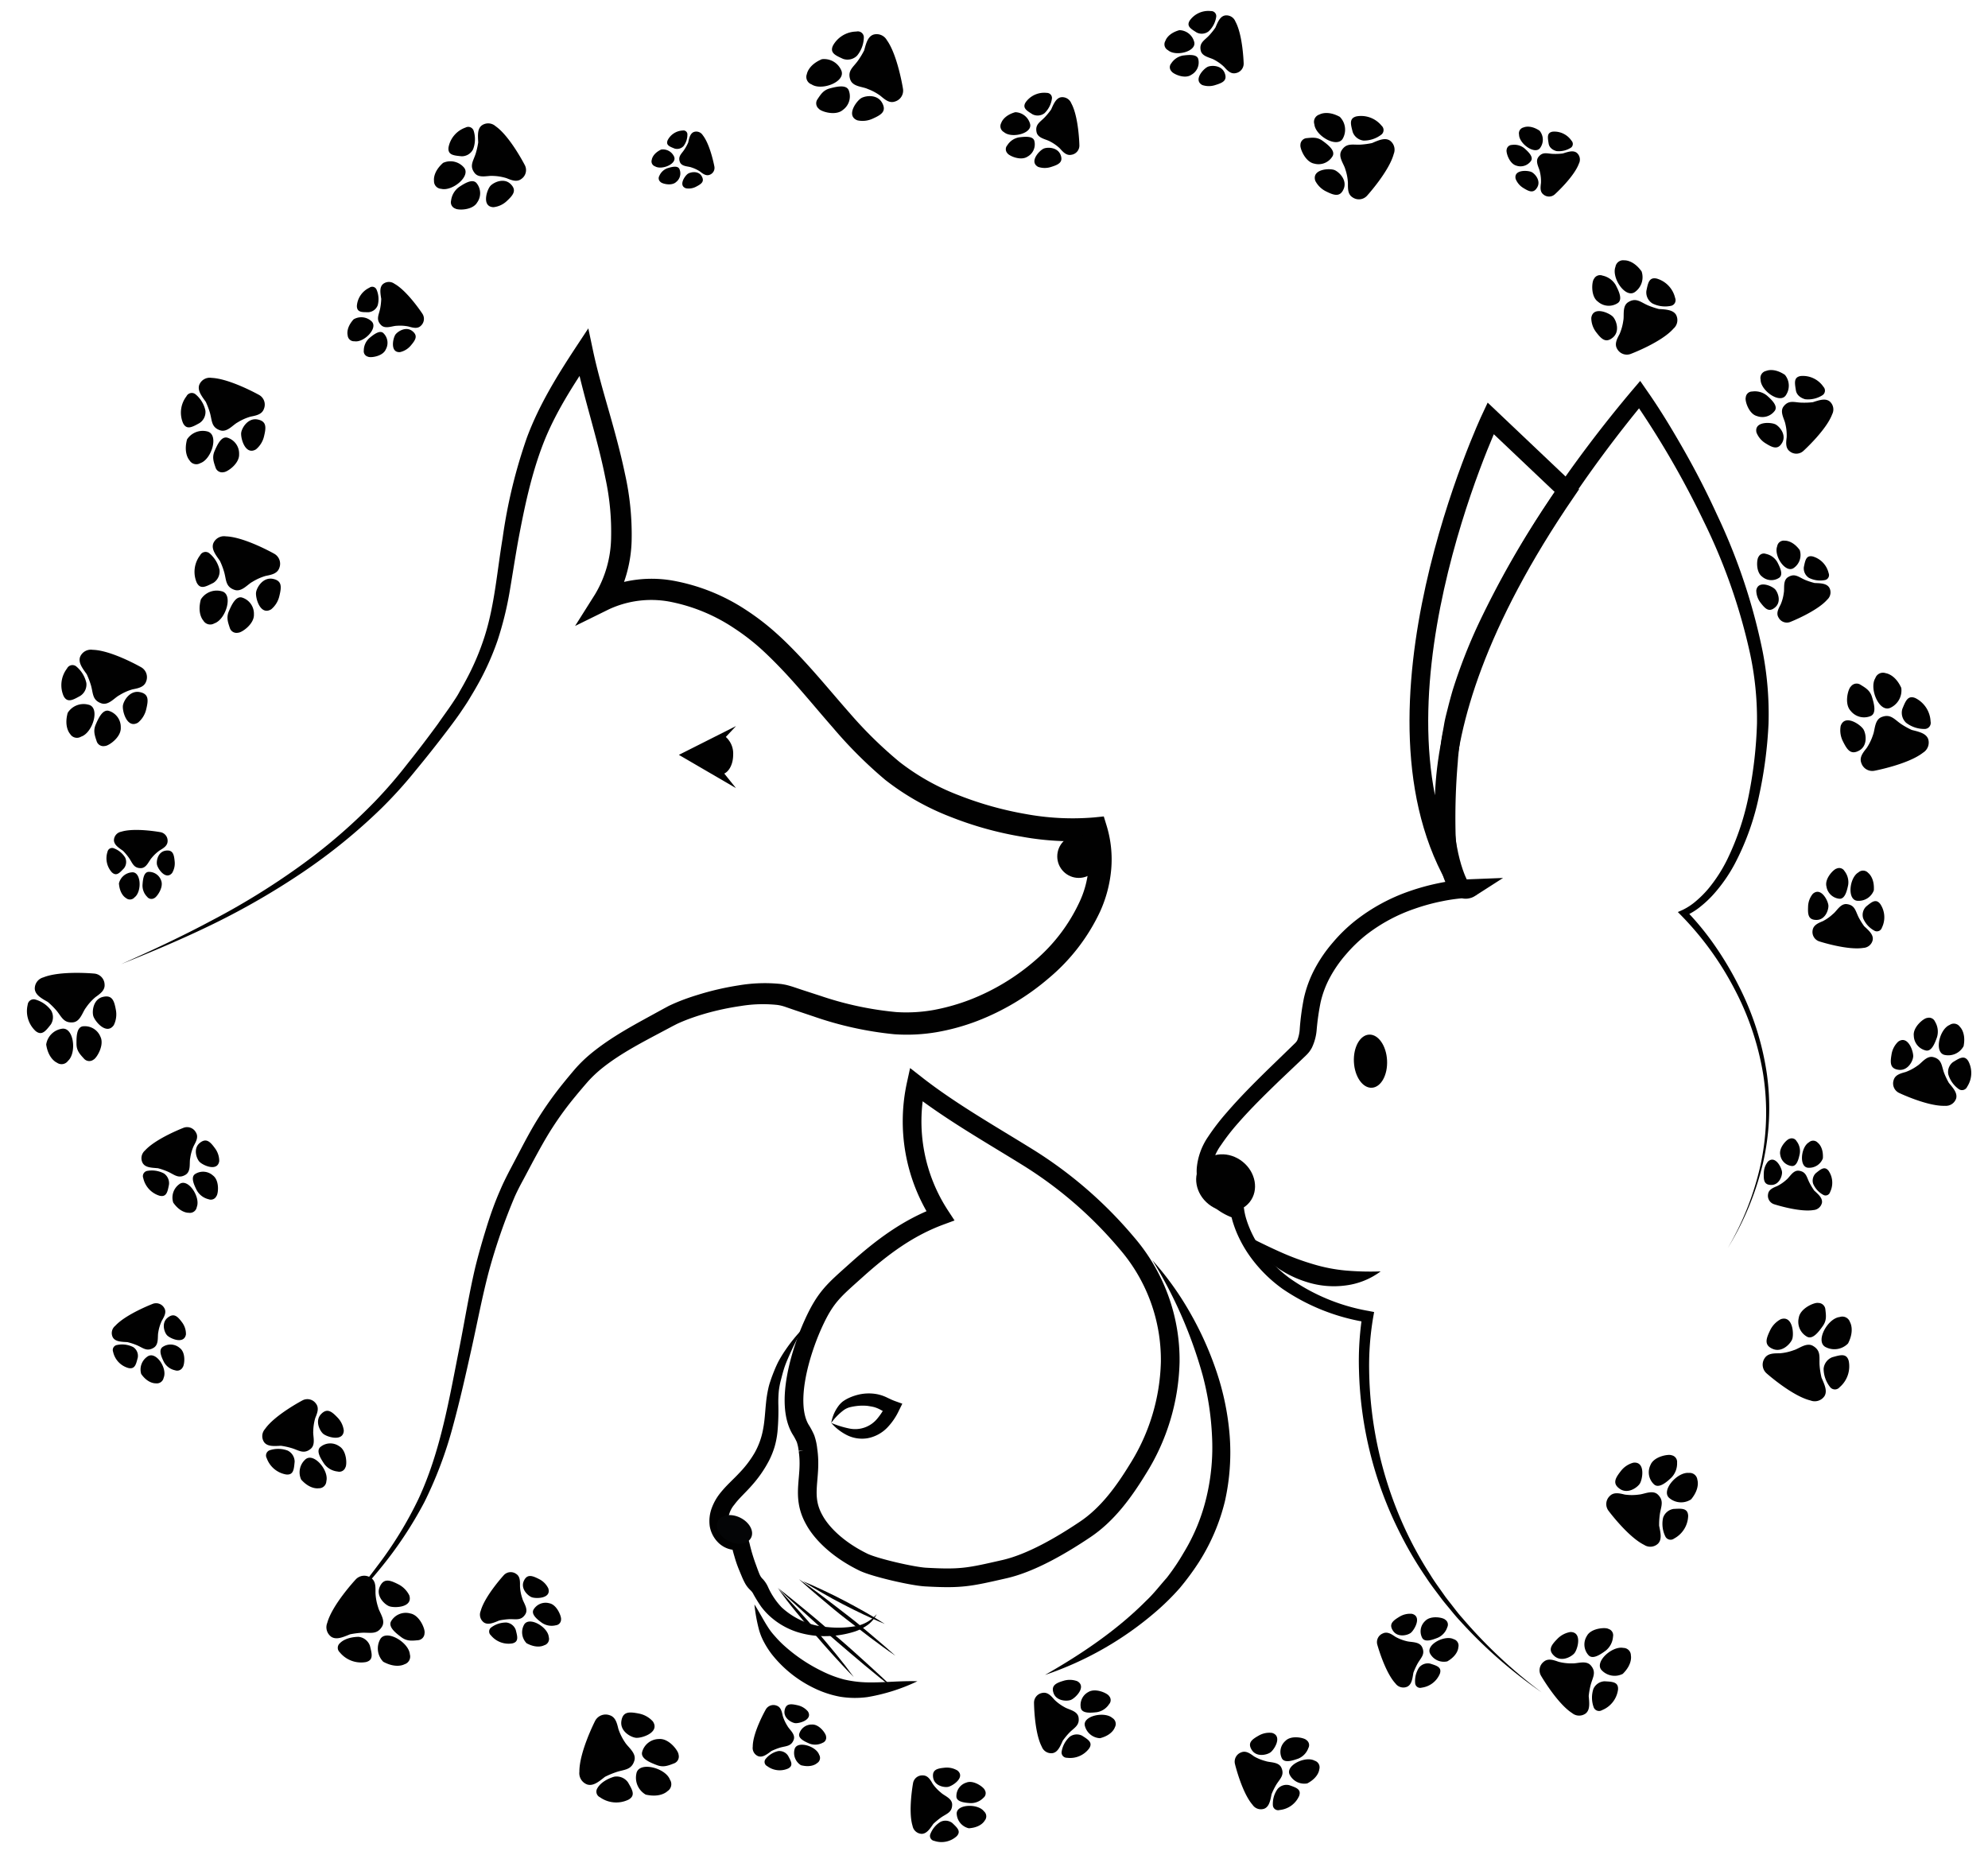 <svg id="Capa_1" data-name="Capa 1" xmlns="http://www.w3.org/2000/svg" viewBox="0 0 425.2 396.85"><defs><style>.cls-1{fill:#010101;}.cls-2{fill:none;stroke:#010101;stroke-miterlimit:10;stroke-width:4px;}.cls-3{fill:#040506;}</style></defs><path class="cls-1" d="M161.36,343.2c1,1.55,1.85,3.23,2.8,4.71a13.64,13.64,0,0,0,1.51,2,23.49,23.49,0,0,0,1.76,1.84,34.71,34.71,0,0,0,8.39,5.72,24.43,24.43,0,0,0,4.63,1.76,24.11,24.11,0,0,0,4.94.64c3.44.09,7.11-.36,10.83-.24a40.31,40.31,0,0,1-10.64,3.38,19.81,19.81,0,0,1-5.9-.07,21.73,21.73,0,0,1-5.62-1.87,25.71,25.71,0,0,1-9-7.23,18.77,18.77,0,0,1-1.59-2.46,13,13,0,0,1-1.12-2.72A35,35,0,0,1,161.36,343.2Z"/><path class="cls-1" d="M171.76,338.26c1.53.61,3,1.3,4.5,2s3,1.44,4.41,2.19,2.91,1.54,4.33,2.36,2.85,1.65,4.23,2.55c-1.54-.61-3-1.3-4.51-2s-2.95-1.44-4.41-2.19-2.9-1.54-4.33-2.37S173.14,339.16,171.76,338.26Z"/><path class="cls-1" d="M166.32,339.63c2.2,1.7,4.35,3.47,6.5,5.24s4.24,3.61,6.36,5.41,4.18,3.67,6.24,5.54,4.11,3.75,6.1,5.7c-2.21-1.7-4.36-3.46-6.5-5.24s-4.24-3.6-6.36-5.41-4.18-3.67-6.24-5.54S168.31,341.58,166.32,339.63Z"/><path class="cls-1" d="M166.46,339.88c1.46,1.46,2.86,3,4.25,4.51s2.75,3.09,4.1,4.66,2.67,3.15,4,4.77,2.57,3.23,3.79,4.91c-1.47-1.46-2.87-3-4.26-4.52s-2.74-3.08-4.09-4.65-2.67-3.16-4-4.77S167.67,341.55,166.46,339.88Z"/><path class="cls-1" d="M170.88,337.8c1.82,1.24,3.58,2.55,5.34,3.87s3.48,2.68,5.21,4,3.42,2.76,5.1,4.18,3.35,2.84,5,4.33c-1.82-1.23-3.59-2.54-5.35-3.86s-3.47-2.68-5.21-4-3.42-2.75-5.1-4.17S172.49,339.3,170.88,337.8Z"/><path class="cls-1" d="M117.27,339.76a4.35,4.35,0,0,0-2-2c-1.44-.73-2.54-1.13-3.24.43s.71,3,1.58,3.42S118,342,117.27,339.76Z"/><path class="cls-1" d="M120,346.42a1.24,1.24,0,0,1-1.13,1.24,3.7,3.7,0,0,1-2.95-.52c-1-.72-2.35-1.8-1.82-2.81a3,3,0,0,1,3.4-1.38C119.13,343.25,120.11,345.82,120,346.42Z"/><path class="cls-1" d="M117.37,350.16a1.41,1.41,0,0,1-1,1.78s-1.4.83-3.74-.44a3.35,3.35,0,0,1-.58-3.89C113.06,345.6,117.19,348,117.37,350.16Z"/><path class="cls-1" d="M105,349.81a4.87,4.87,0,0,0,4.59,1.72c1.43-.34,1.07-1.5.72-2.88a2.39,2.39,0,0,0-2-1.58,5.3,5.3,0,0,0-3.34,1.12A1.08,1.08,0,0,0,105,349.81Z"/><path class="cls-1" d="M102.81,344.6a2.06,2.06,0,0,0,.71,2.47c.9.57,2,.08,3.27-.44a14.27,14.27,0,0,1,2-.27c1.48-.08,2.64.4,3.56-1.05.73-1.14-.42-2.5-.65-3.44a9.24,9.24,0,0,1-.48-2.53c0-1,.08-2.1-.82-2.67a2,2,0,0,0-2.68.31S103.68,341.4,102.81,344.6Z"/><path class="cls-1" d="M204.79,378.73a4.39,4.39,0,0,0-2.71-.61c-1.61.16-2.75.41-2.5,2.11s2.23,2.16,3.17,2S206.56,380.2,204.79,378.73Z"/><path class="cls-1" d="M210.63,382.91a1.25,1.25,0,0,1-.29,1.65,3.71,3.71,0,0,1-2.78,1.14c-1.2-.08-2.95-.25-3-1.39a3,3,0,0,1,2.13-3C208.23,380.67,210.44,382.32,210.63,382.91Z"/><path class="cls-1" d="M210.45,387.45a1.41,1.41,0,0,1,.15,2s-.73,1.46-3.39,1.63a3.35,3.35,0,0,1-2.58-3C204.37,385.91,209.13,385.71,210.45,387.45Z"/><path class="cls-1" d="M199.83,393.78a4.84,4.84,0,0,0,4.79-1c1-1.06.1-1.83-.93-2.82a2.39,2.39,0,0,0-2.52-.26,5.27,5.27,0,0,0-2.22,2.72A1.08,1.08,0,0,0,199.83,393.78Z"/><path class="cls-1" d="M195.18,390.56a2.07,2.07,0,0,0,1.93,1.71c1.06,0,1.74-1,2.51-2.13a15.78,15.78,0,0,1,1.59-1.32c1.21-.87,2.44-1.08,2.44-2.8,0-1.36-1.69-1.88-2.39-2.56a9.32,9.32,0,0,1-1.76-1.87c-.52-.91-1.06-1.82-2.12-1.82a2,2,0,0,0-2.1,1.7S194.2,387.39,195.18,390.56Z"/><path class="cls-1" d="M139.64,368.23a5.39,5.39,0,0,0-3-1.69c-2-.39-3.43-.5-3.74,1.62s1.89,3.39,3.06,3.56S141.23,370.62,139.64,368.23Z"/><path class="cls-1" d="M145.13,375.31a1.56,1.56,0,0,1-.94,1.88c-1.32.51-2.31.91-3.72.37s-3.44-1.36-3.14-2.75a3.75,3.75,0,0,1,3.61-2.82C143.07,371.78,145.11,374.54,145.13,375.31Z"/><path class="cls-1" d="M143.29,380.68a1.76,1.76,0,0,1-.53,2.46s-1.4,1.48-4.65.74a4.17,4.17,0,0,1-2-4.48C136.57,376.66,142.34,378.13,143.29,380.68Z"/><path class="cls-1" d="M128.33,384.45a6,6,0,0,0,6.09.51c1.61-.9.78-2.15-.1-3.7a3,3,0,0,0-2.93-1.22s-2.6.67-3.62,2.47A1.34,1.34,0,0,0,128.33,384.45Z"/><path class="cls-1" d="M123.92,379a2.57,2.57,0,0,0,1.69,2.72c1.28.38,2.45-.59,3.77-1.64a19.13,19.13,0,0,1,2.38-1c1.75-.6,3.3-.41,3.92-2.47.48-1.62-1.35-2.86-2-3.91a11.65,11.65,0,0,1-1.42-2.87c-.31-1.28-.62-2.56-1.89-2.94a2.53,2.53,0,0,0-3.12,1.29S123.88,374.8,123.92,379Z"/><path class="cls-1" d="M230.41,359.62a4.56,4.56,0,0,0-2.9-.1c-1.62.48-2.75,1-2.17,2.65s2.71,1.79,3.65,1.47S232.51,360.79,230.41,359.62Z"/><path class="cls-1" d="M237.21,362.79a1.29,1.29,0,0,1,0,1.75,3.85,3.85,0,0,1-2.63,1.71c-1.25.14-3.08.31-3.39-.84a3.14,3.14,0,0,1,1.6-3.48C234.32,361,236.9,362.22,237.21,362.79Z"/><path class="cls-1" d="M237.9,367.48a1.48,1.48,0,0,1,.55,2s-.47,1.64-3.17,2.33a3.5,3.5,0,0,1-3.22-2.55C231.36,367.08,236.21,366,237.9,367.48Z"/><path class="cls-1" d="M228.22,376a5.07,5.07,0,0,0,4.73-2c.85-1.29-.25-1.91-1.5-2.72a2.52,2.52,0,0,0-2.65.22,5.49,5.49,0,0,0-1.74,3.23A1.13,1.13,0,0,0,228.22,376Z"/><path class="cls-1" d="M222.82,373.63a2.16,2.16,0,0,0,2.31,1.38c1.1-.2,1.6-1.38,2.18-2.67a15.56,15.56,0,0,1,1.37-1.67c1.07-1.11,2.3-1.57,2-3.34-.26-1.39-2.1-1.61-3-2.16a9.73,9.73,0,0,1-2.16-1.59c-.72-.83-1.44-1.66-2.54-1.46a2.12,2.12,0,0,0-1.82,2.16S221.21,370.57,222.82,373.63Z"/><path class="cls-1" d="M272.07,370.68a4.55,4.55,0,0,0-2.84.57c-1.47.83-2.46,1.55-1.5,3.07s3,1.13,3.89.6S274.39,371.35,272.07,370.68Z"/><path class="cls-1" d="M279.42,372.21a1.3,1.3,0,0,1,.42,1.7,3.87,3.87,0,0,1-2.16,2.27c-1.2.42-2.93,1-3.5-.05a3.12,3.12,0,0,1,.76-3.75C276.19,371.09,279,371.73,279.42,372.21Z"/><path class="cls-1" d="M281.17,376.62a1.48,1.48,0,0,1,1,1.86s-.09,1.7-2.56,3a3.5,3.5,0,0,1-3.71-1.75C274.7,377.72,279.18,375.52,281.17,376.62Z"/><path class="cls-1" d="M273.7,387.17a5.09,5.09,0,0,0,4.16-3c.53-1.45-.68-1.8-2.08-2.3a2.5,2.5,0,0,0-2.53.81,5.45,5.45,0,0,0-1,3.54A1.13,1.13,0,0,0,273.7,387.17Z"/><path class="cls-1" d="M267.9,386.06a2.14,2.14,0,0,0,2.56.81c1-.45,1.24-1.71,1.51-3.09a15.34,15.34,0,0,1,.95-1.94c.79-1.33,1.88-2.06,1.15-3.71-.57-1.29-2.41-1.08-3.37-1.42a10,10,0,0,1-2.47-1c-.89-.65-1.78-1.3-2.8-.85a2.11,2.11,0,0,0-1.28,2.52S265.62,383.45,267.9,386.06Z"/><path class="cls-1" d="M324.17,38.26a3.94,3.94,0,0,0,1.63,1.94c1.25.78,2.22,1.23,3-.14s-.41-2.81-1.17-3.23S323.71,36.21,324.17,38.26Z"/><path class="cls-1" d="M322.25,32a1.15,1.15,0,0,1,1.13-1,3.41,3.41,0,0,1,2.65.71c.82.73,2,1.82,1.43,2.7a2.74,2.74,0,0,1-3.2,1C322.75,34.94,322.07,32.52,322.25,32Z"/><path class="cls-1" d="M324.9,28.79a1.29,1.29,0,0,1,1-1.54s1.35-.65,3.38.7a3,3,0,0,1,.21,3.58C328.46,33.29,324.9,30.78,324.9,28.79Z"/><path class="cls-1" d="M336.12,30.1a4.44,4.44,0,0,0-4-1.94c-1.33.2-1.09,1.28-.89,2.56s1.68,1.6,1.68,1.6a4.82,4.82,0,0,0,3.12-.75A1,1,0,0,0,336.12,30.1Z"/><path class="cls-1" d="M337.7,35a1.89,1.89,0,0,0-.45-2.31c-.77-.59-1.83-.23-3,.14a13,13,0,0,1-1.89.09c-1.35,0-2.37-.58-3.32.67-.76,1,.18,2.3.32,3.18a8.69,8.69,0,0,1,.23,2.34c-.12,1-.24,1.91.53,2.5a1.85,1.85,0,0,0,2.47-.08S336.66,37.85,337.7,35Z"/><path class="cls-1" d="M375.68,92.51a4.75,4.75,0,0,0,1.95,2.32c1.5.93,2.65,1.47,3.56-.16s-.49-3.36-1.4-3.87S375.13,90.06,375.68,92.51Z"/><path class="cls-1" d="M373.39,85a1.36,1.36,0,0,1,1.35-1.25,4.11,4.11,0,0,1,3.16.85c1,.88,2.39,2.19,1.72,3.23A3.29,3.29,0,0,1,375.79,89C374,88.54,373.16,85.65,373.39,85Z"/><path class="cls-1" d="M376.56,81.19a1.54,1.54,0,0,1,1.2-1.85s1.6-.77,4,.84a3.64,3.64,0,0,1,.26,4.28C380.81,86.56,376.55,83.57,376.56,81.19Z"/><path class="cls-1" d="M390,82.74a5.31,5.31,0,0,0-4.83-2.31c-1.59.24-1.3,1.53-1.06,3.06s2,1.91,2,1.91a5.72,5.72,0,0,0,3.73-.89A1.18,1.18,0,0,0,390,82.74Z"/><path class="cls-1" d="M391.87,88.62a2.26,2.26,0,0,0-.54-2.76c-.92-.71-2.19-.28-3.59.17a15.48,15.48,0,0,1-2.26.1c-1.62,0-2.84-.69-4,.81-.9,1.17.22,2.75.39,3.8a10.11,10.11,0,0,1,.27,2.79c-.14,1.14-.28,2.29.64,3a2.23,2.23,0,0,0,2.95-.09S390.62,92,391.87,88.62Z"/><path class="cls-1" d="M340.35,68a5,5,0,0,0,1,3c1.14,1.5,2.08,2.48,3.61,1.2s.79-3.53.08-4.38S340.73,65.35,340.35,68Z"/><path class="cls-1" d="M340.92,59.67a1.45,1.45,0,0,1,1.82-.72,4.32,4.32,0,0,1,2.82,2c.65,1.25,1.55,3.08.48,3.86a3.49,3.49,0,0,1-4.26-.28C340.17,63.41,340.45,60.22,340.92,59.67Z"/><path class="cls-1" d="M345.52,57.07a1.66,1.66,0,0,1,1.9-1.38s1.89-.16,3.69,2.37a3.88,3.88,0,0,1-1.37,4.36C347.71,64,344.61,59.44,345.52,57.07Z"/><path class="cls-1" d="M358.28,63.73a5.65,5.65,0,0,0-3.93-4.14c-1.67-.37-1.87,1-2.22,2.64a2.79,2.79,0,0,0,1.28,2.67,6.1,6.1,0,0,0,4,.52A1.24,1.24,0,0,0,358.28,63.73Z"/><path class="cls-1" d="M357.93,70.29a2.4,2.4,0,0,0,.52-3c-.65-1-2.08-1.1-3.65-1.19a17.7,17.7,0,0,1-2.28-.76c-1.59-.67-2.56-1.77-4.26-.71-1.34.82-.83,2.82-1.06,3.93a11.18,11.18,0,0,1-.79,2.88c-.58,1.08-1.16,2.17-.51,3.22a2.36,2.36,0,0,0,3,1S355.39,73.2,357.93,70.29Z"/><path class="cls-1" d="M281.32,38.68a5.11,5.11,0,0,0,2.3,2.26c1.69.84,3,1.3,3.77-.53s-.86-3.51-1.88-4S280.49,36.13,281.32,38.68Z"/><path class="cls-1" d="M278.14,31a1.45,1.45,0,0,1,1.31-1.45c1.31-.13,2.3-.25,3.44.58s2.75,2.08,2.14,3.25A3.48,3.48,0,0,1,281.09,35C279.12,34.63,278,31.65,278.14,31Z"/><path class="cls-1" d="M281.12,26.58a1.64,1.64,0,0,1,1.08-2.08s1.63-1,4.36.49a3.9,3.9,0,0,1,.71,4.52C286.17,31.86,281.35,29.11,281.12,26.58Z"/><path class="cls-1" d="M295.5,26.89a5.65,5.65,0,0,0-5.36-2c-1.66.41-1.23,1.75-.82,3.35a2.8,2.8,0,0,0,2.33,1.83,6.14,6.14,0,0,0,3.87-1.33A1.25,1.25,0,0,0,295.5,26.89Z"/><path class="cls-1" d="M298.1,32.92a2.41,2.41,0,0,0-.85-2.87c-1.05-.65-2.35-.07-3.79.55a17.07,17.07,0,0,1-2.39.33c-1.72.11-3.07-.45-4.13,1.25-.84,1.34.51,2.9.79,4a10.81,10.81,0,0,1,.57,2.93c0,1.22-.07,2.45,1,3.11a2.36,2.36,0,0,0,3.12-.39S297.11,36.65,298.1,32.92Z"/><path class="cls-1" d="M349.34,312.88a5,5,0,0,0-2.68,1.8c-1.15,1.48-1.86,2.64-.22,3.79s3.61-.15,4.25-1.05S352,312.56,349.34,312.88Z"/><path class="cls-1" d="M357.53,311.29a1.45,1.45,0,0,1,1.17,1.57,4.32,4.32,0,0,1-1.26,3.25c-1,.95-2.58,2.29-3.61,1.46a3.51,3.51,0,0,1-.82-4.19C353.73,311.52,356.88,311,357.53,311.29Z"/><path class="cls-1" d="M361.22,315.07a1.65,1.65,0,0,1,1.82,1.48s.64,1.78-1.34,4.17a3.89,3.89,0,0,1-4.56-.2C355.06,319,358.7,314.8,361.22,315.07Z"/><path class="cls-1" d="M358.07,329.1a5.68,5.68,0,0,0,3-4.86c-.08-1.71-1.47-1.55-3.12-1.47a2.8,2.8,0,0,0-2.25,1.92,6.13,6.13,0,0,0,.53,4.05A1.25,1.25,0,0,0,358.07,329.1Z"/><path class="cls-1" d="M351.64,330.45a2.4,2.4,0,0,0,3-.27c.85-.89.54-2.28.22-3.82A16.17,16.17,0,0,1,355,324c.23-1.71,1-2.92-.41-4.3-1.14-1.08-2.94-.07-4.07,0a10.87,10.87,0,0,1-3,0c-1.19-.29-2.39-.57-3.24.33a2.37,2.37,0,0,0-.24,3.14S348.18,328.74,351.64,330.45Z"/><path class="cls-1" d="M46.89,248.37a4.56,4.56,0,0,0-.92-2.76c-1-1.37-1.85-2.27-3.25-1.12s-.75,3.18-.12,3.95S46.51,250.76,46.89,248.37Z"/><path class="cls-1" d="M46.27,255.89a1.31,1.31,0,0,1-1.64.64,3.93,3.93,0,0,1-2.53-1.89c-.57-1.13-1.37-2.8-.39-3.49a3.15,3.15,0,0,1,3.84.3C47,252.53,46.7,255.4,46.27,255.89Z"/><path class="cls-1" d="M42.09,258.19a1.49,1.49,0,0,1-1.73,1.23s-1.71.12-3.31-2.18a3.53,3.53,0,0,1,1.29-3.93C40.19,251.87,42.94,256.06,42.09,258.19Z"/><path class="cls-1" d="M30.64,252a5.09,5.09,0,0,0,3.5,3.78c1.51.35,1.71-.91,2-2.37A2.53,2.53,0,0,0,35.05,251a5.55,5.55,0,0,0-3.65-.52A1.14,1.14,0,0,0,30.64,252Z"/><path class="cls-1" d="M31,246.11a2.17,2.17,0,0,0-.49,2.66c.57,1,1.86,1,3.27,1.12a14.93,14.93,0,0,1,2.06.71c1.43.62,2.29,1.62,3.84.69,1.22-.73.78-2.54,1-3.54a9.63,9.63,0,0,1,.74-2.6c.53-1,1.07-1.94.49-2.9a2.13,2.13,0,0,0-2.67-1S33.35,243.51,31,246.11Z"/><path class="cls-1" d="M39.77,285.44a4.14,4.14,0,0,0-.83-2.58c-.94-1.26-1.73-2.08-3.08-1s-.77,3-.18,3.71S39.37,287.69,39.77,285.44Z"/><path class="cls-1" d="M39.06,292.5a1.32,1.32,0,0,1-1.59.62,3.58,3.58,0,0,1-2.38-1.72c-.53-1.06-1.25-2.6-.31-3.27a3,3,0,0,1,3.66.21C39.81,289.33,39.47,292,39.06,292.5Z"/><path class="cls-1" d="M35,294.72a1.48,1.48,0,0,1-1.67,1.18s-1.64.14-3.13-2a3.34,3.34,0,0,1,1.3-3.7C33.31,288.83,35.87,292.71,35,294.72Z"/><path class="cls-1" d="M24.19,289.15a4.6,4.6,0,0,0,3.28,3.48c1.43.31,1.64-.87,2-2.24a2.23,2.23,0,0,0-1-2.25,5.26,5.26,0,0,0-3.48-.43A1.08,1.08,0,0,0,24.19,289.15Z"/><path class="cls-1" d="M24.66,283.59a2,2,0,0,0-.52,2.5c.53.89,1.76.93,3.11,1a13.22,13.22,0,0,1,1.95.63c1.35.55,2.16,1.48,3.66.58,1.18-.71.79-2.4,1-3.34a9.09,9.09,0,0,1,.75-2.44c.53-.92,1.06-1.84.52-2.73a2,2,0,0,0-2.53-.86S26.92,281.12,24.66,283.59Z"/><path class="cls-1" d="M87.54,341.26a5.24,5.24,0,0,0-2.37-2.38c-1.75-.88-3.08-1.37-3.94.53s.87,3.67,1.93,4.14S88.39,343.92,87.54,341.26Z"/><path class="cls-1" d="M90.8,349.34a1.52,1.52,0,0,1-1.37,1.51c-1.37.13-2.41.24-3.59-.64s-2.85-2.18-2.2-3.4a3.63,3.63,0,0,1,4.12-1.68C89.8,345.5,91,348.61,90.8,349.34Z"/><path class="cls-1" d="M87.66,353.87A1.72,1.72,0,0,1,86.51,356s-1.7,1-4.54-.54a4.07,4.07,0,0,1-.7-4.72C82.44,348.34,87.44,351.24,87.66,353.87Z"/><path class="cls-1" d="M72.67,353.44a5.89,5.89,0,0,0,5.57,2.09c1.73-.41,1.29-1.81.88-3.49a2.9,2.9,0,0,0-2.41-1.91s-2.62-.06-4,1.35A1.3,1.3,0,0,0,72.67,353.44Z"/><path class="cls-1" d="M70,347.13a2.51,2.51,0,0,0,.87,3c1.09.69,2.45.09,4-.54a18.28,18.28,0,0,1,2.48-.33c1.8-.1,3.21.49,4.33-1.27.88-1.39-.51-3-.8-4.18a11.3,11.3,0,0,1-.57-3.06c0-1.27.1-2.55-1-3.25a2.47,2.47,0,0,0-3.26.39S71.06,343.25,70,347.13Z"/><path class="cls-1" d="M73.53,306a4.81,4.81,0,0,0-1.32-2.76c-1.24-1.3-2.23-2.12-3.54-.75s-.37,3.42.39,4.15S73.45,308.51,73.53,306Z"/><path class="cls-1" d="M73.87,313.9a1.37,1.37,0,0,1-1.64.87,4.09,4.09,0,0,1-2.88-1.63c-.74-1.11-1.79-2.74-.86-3.59a3.31,3.31,0,0,1,4.05-.2C74.19,310.29,74.25,313.33,73.87,313.9Z"/><path class="cls-1" d="M69.8,316.84a1.57,1.57,0,0,1-1.64,1.51s-1.77.35-3.74-1.85a3.7,3.7,0,0,1,.83-4.26C67,310.5,70.41,314.51,69.8,316.84Z"/><path class="cls-1" d="M57.05,311.92a5.37,5.37,0,0,0,4.15,3.48c1.62.17,1.66-1.16,1.82-2.73a2.67,2.67,0,0,0-1.49-2.38,5.79,5.79,0,0,0-3.88-.06A1.19,1.19,0,0,0,57.05,311.92Z"/><path class="cls-1" d="M56.68,305.68a2.29,2.29,0,0,0-.17,2.84c.73.93,2.08.82,3.57.74a14.92,14.92,0,0,1,2.23.48c1.58.46,2.61,1.39,4.1.21,1.18-.92.49-2.75.59-3.82a10.67,10.67,0,0,1,.43-2.81c.44-1.07.87-2.16.14-3.09a2.24,2.24,0,0,0-2.91-.66S58.77,302.67,56.68,305.68Z"/><path class="cls-1" d="M146.73,40.28a3.37,3.37,0,0,0,2.14-.34c1.12-.58,1.88-1.08,1.21-2.25s-2.24-.93-2.89-.56S145,39.72,146.73,40.28Z"/><path class="cls-1" d="M141.28,38.93a1,1,0,0,1-.27-1.29A3,3,0,0,1,142.7,36c.9-.28,2.22-.66,2.61.14a2.33,2.33,0,0,1-.68,2.78C143.66,39.86,141.59,39.3,141.28,38.93Z"/><path class="cls-1" d="M140.1,35.58a1.11,1.11,0,0,1-.69-1.42s.11-1.27,2-2.17a2.61,2.61,0,0,1,2.72,1.42C145,35,141.56,36.46,140.1,35.58Z"/><path class="cls-1" d="M146,27.92A3.79,3.79,0,0,0,142.8,30c-.44,1.07.46,1.36,1.49,1.78a1.87,1.87,0,0,0,1.91-.53,4.07,4.07,0,0,0,.82-2.62A.85.85,0,0,0,146,27.92Z"/><path class="cls-1" d="M150.3,28.91a1.62,1.62,0,0,0-1.89-.68c-.78.31-1,1.24-1.22,2.27a10.48,10.48,0,0,1-.77,1.42c-.63,1-1.47,1.49-1,2.74.39,1,1.77.88,2.48,1.16a7.26,7.26,0,0,1,1.81.86c.65.51,1.3,1,2.07.71a1.57,1.57,0,0,0,1-1.84S151.92,30.94,150.3,28.91Z"/><path class="cls-1" d="M29.52,154.57a5.21,5.21,0,0,0,1.75-2.84c.46-1.9.63-3.3-1.4-3.69s-3.35,1.69-3.57,2.81S27.14,156,29.52,154.57Z"/><path class="cls-1" d="M22.45,159.57a1.5,1.5,0,0,1-1.77-1c-.43-1.29-.78-2.26-.2-3.6s1.46-3.26,2.78-2.92a3.62,3.62,0,0,1,2.57,3.6C25.94,157.73,23.2,159.58,22.45,159.57Z"/><path class="cls-1" d="M17.35,157.57A1.7,1.7,0,0,1,15,157s-1.37-1.42-.52-4.52a4,4,0,0,1,4.4-1.75C21.51,151.25,19.85,156.76,17.35,157.57Z"/><path class="cls-1" d="M14.33,143a5.87,5.87,0,0,0-.74,5.86c.8,1.59,2.05.84,3.57,0a2.89,2.89,0,0,0,1.31-2.77,6.36,6.36,0,0,0-2.24-3.6A1.3,1.3,0,0,0,14.33,143Z"/><path class="cls-1" d="M19.83,139a2.49,2.49,0,0,0-2.7,1.52c-.42,1.21.47,2.39,1.42,3.7a17.81,17.81,0,0,1,.89,2.33c.51,1.72.26,3.21,2.22,3.89,1.54.54,2.81-1.18,3.86-1.72a11,11,0,0,1,2.82-1.26c1.25-.24,2.5-.49,2.92-1.7a2.45,2.45,0,0,0-1.12-3.06S23.83,139.09,19.83,139Z"/><path class="cls-1" d="M54.75,96.12a5.15,5.15,0,0,0,1.72-2.78c.45-1.86.61-3.23-1.38-3.61s-3.28,1.65-3.49,2.75S52.42,97.52,54.75,96.12Z"/><path class="cls-1" d="M47.83,101a1.47,1.47,0,0,1-1.73-1c-.43-1.26-.77-2.22-.2-3.53s1.42-3.19,2.72-2.85a3.54,3.54,0,0,1,2.52,3.52C51.25,99.21,48.56,101,47.83,101Z"/><path class="cls-1" d="M42.84,99.07a1.68,1.68,0,0,1-2.31-.61S39.19,97.08,40,94a4,4,0,0,1,4.31-1.72C46.91,92.88,45.28,98.26,42.84,99.07Z"/><path class="cls-1" d="M39.88,84.77a5.74,5.74,0,0,0-.73,5.74c.78,1.55,2,.82,3.5,0a2.82,2.82,0,0,0,1.28-2.71,6.21,6.21,0,0,0-2.19-3.52A1.27,1.27,0,0,0,39.88,84.77Z"/><path class="cls-1" d="M45.26,80.83a2.42,2.42,0,0,0-2.64,1.49c-.42,1.19.46,2.34,1.39,3.63a17.38,17.38,0,0,1,.87,2.28c.5,1.68.26,3.15,2.18,3.81,1.51.52,2.75-1.16,3.77-1.69a11,11,0,0,1,2.77-1.23c1.22-.24,2.44-.48,2.85-1.67a2.37,2.37,0,0,0-1.09-3S49.18,81,45.26,80.83Z"/><path class="cls-1" d="M58,130.34a5.21,5.21,0,0,0,1.75-2.84c.46-1.9.63-3.29-1.4-3.68s-3.35,1.68-3.57,2.81S55.62,131.77,58,130.34Z"/><path class="cls-1" d="M50.93,135.34a1.5,1.5,0,0,1-1.77-1c-.43-1.3-.78-2.27-.2-3.61s1.46-3.26,2.78-2.92a3.62,3.62,0,0,1,2.57,3.6C54.42,133.5,51.68,135.35,50.93,135.34Z"/><path class="cls-1" d="M45.83,133.35a1.71,1.71,0,0,1-2.35-.62s-1.36-1.41-.52-4.51a4,4,0,0,1,4.4-1.76C50,127,48.33,132.53,45.83,133.35Z"/><path class="cls-1" d="M42.82,118.75a5.85,5.85,0,0,0-.75,5.86c.8,1.59,2,.84,3.58.06a2.92,2.92,0,0,0,1.3-2.78,6.35,6.35,0,0,0-2.24-3.59A1.29,1.29,0,0,0,42.82,118.75Z"/><path class="cls-1" d="M48.31,114.73a2.49,2.49,0,0,0-2.7,1.52c-.42,1.21.47,2.39,1.42,3.71a15.72,15.72,0,0,1,.89,2.33c.51,1.71.26,3.2,2.22,3.88,1.55.54,2.81-1.18,3.86-1.72a11.33,11.33,0,0,1,2.83-1.26c1.24-.24,2.49-.49,2.91-1.7a2.45,2.45,0,0,0-1.12-3.06S52.31,114.86,48.31,114.73Z"/><path class="cls-1" d="M85.55,75.32a4.2,4.2,0,0,0,2.29-1.38c1-1.18,1.64-2.11.34-3.13s-3,0-3.56.7S83.34,75.47,85.55,75.32Z"/><path class="cls-1" d="M78.71,76.3a1.2,1.2,0,0,1-.9-1.34A3.59,3.59,0,0,1,79,72.32c.9-.75,2.23-1.79,3-1.06a2.88,2.88,0,0,1,.51,3.49C81.86,76.26,79.23,76.58,78.71,76.3Z"/><path class="cls-1" d="M75.81,73a1.36,1.36,0,0,1-1.45-1.29s-.46-1.5,1.27-3.4a3.22,3.22,0,0,1,3.77.36C81.07,70.05,77.88,73.35,75.81,73Z"/><path class="cls-1" d="M79,61.55a4.68,4.68,0,0,0-2.67,3.89c0,1.42,1.15,1.34,2.53,1.34a2.3,2.3,0,0,0,1.93-1.49,5.1,5.1,0,0,0-.27-3.38A1,1,0,0,0,79,61.55Z"/><path class="cls-1" d="M84.35,60.69a2,2,0,0,0-2.47.1c-.74.7-.54,1.87-.34,3.15a13.29,13.29,0,0,1-.22,2c-.26,1.4-1,2.38.17,3.58.9.94,2.43.18,3.36.17a9.07,9.07,0,0,1,2.47.14c1,.28,2,.56,2.7-.15a2,2,0,0,0,.32-2.58S87.15,62.24,84.35,60.69Z"/><path class="cls-1" d="M105.54,44.32A4.9,4.9,0,0,0,108.4,43c1.35-1.26,2.2-2.28.8-3.64s-3.52-.41-4.28.37S102.92,44.22,105.54,44.32Z"/><path class="cls-1" d="M97.37,44.61a1.42,1.42,0,0,1-.89-1.7A4.22,4.22,0,0,1,98.19,40c1.15-.76,2.84-1.82,3.71-.86a3.41,3.41,0,0,1,.16,4.17C101.08,45,98,45,97.37,44.61Z"/><path class="cls-1" d="M94.37,40.39a1.62,1.62,0,0,1-1.54-1.71s-.34-1.82,1.94-3.84a3.8,3.8,0,0,1,4.38.9C100.93,37.55,96.77,41,94.37,40.39Z"/><path class="cls-1" d="M99.56,27.29a5.55,5.55,0,0,0-3.63,4.25c-.19,1.66,1.18,1.72,2.8,1.89a2.71,2.71,0,0,0,2.46-1.51,6,6,0,0,0,.1-4A1.22,1.22,0,0,0,99.56,27.29Z"/><path class="cls-1" d="M106,27a2.37,2.37,0,0,0-2.93-.19c-1,.74-.86,2.13-.79,3.66a17,17,0,0,1-.51,2.3c-.49,1.62-1.46,2.67-.26,4.23.94,1.22,2.83.52,3.94.63a10.7,10.7,0,0,1,2.88.48c1.11.45,2.23.9,3.19.16a2.29,2.29,0,0,0,.7-3S109.07,29.14,106,27Z"/><path class="cls-1" d="M36.81,186.74a4,4,0,0,0,.55-2.48c-.14-1.48-.37-2.53-1.93-2.3s-2,2-1.87,2.91S35.45,188.37,36.81,186.74Z"/><path class="cls-1" d="M33,192.11a1.15,1.15,0,0,1-1.52-.27,3.4,3.4,0,0,1-1-2.55c.08-1.11.23-2.71,1.27-2.79a2.75,2.75,0,0,1,2.75,1.95C35,189.91,33.5,191.93,33,192.11Z"/><path class="cls-1" d="M28.79,191.94a1.3,1.3,0,0,1-1.85.15s-1.33-.68-1.5-3.13a3.08,3.08,0,0,1,2.74-2.36C30.21,186.35,30.39,190.73,28.79,191.94Z"/><path class="cls-1" d="M23,182.18a4.47,4.47,0,0,0,.92,4.41c1,.94,1.69.09,2.59-.85a2.19,2.19,0,0,0,.25-2.32,4.84,4.84,0,0,0-2.51-2A1,1,0,0,0,23,182.18Z"/><path class="cls-1" d="M25.93,177.91a1.9,1.9,0,0,0-1.56,1.77c0,1,.93,1.61,1.95,2.32a13.19,13.19,0,0,1,1.22,1.45c.79,1.11,1,2.25,2.57,2.25,1.24,0,1.73-1.55,2.34-2.2a8.55,8.55,0,0,1,1.73-1.61c.83-.49,1.67-1,1.67-2A1.86,1.86,0,0,0,34.28,178S28.84,177,25.93,177.91Z"/><path class="cls-1" d="M24.34,219.28a5.19,5.19,0,0,0,.44-3.28c-.35-1.9-.76-3.23-2.76-2.76s-2.35,2.87-2.09,4S22.77,221.54,24.34,219.28Z"/><path class="cls-1" d="M20,226.66a1.49,1.49,0,0,1-2-.17c-.92-1-1.63-1.74-1.64-3.19s0-3.54,1.34-3.76a3.6,3.6,0,0,1,3.78,2.22C22.38,223.58,20.65,226.37,20,226.66Z"/><path class="cls-1" d="M14.55,226.92a1.7,1.7,0,0,1-2.38.39s-1.81-.73-2.29-3.87a4,4,0,0,1,3.27-3.37C15.76,219.52,16.48,225.17,14.55,226.92Z"/><path class="cls-1" d="M5.92,214.93a5.82,5.82,0,0,0,1.69,5.61c1.37,1.11,2.2-.07,3.26-1.4a2.87,2.87,0,0,0,.06-3,6.3,6.3,0,0,0-3.48-2.36A1.29,1.29,0,0,0,5.92,214.93Z"/><path class="cls-1" d="M9.27,209.07a2.47,2.47,0,0,0-1.83,2.47c.11,1.27,1.39,2,2.78,2.78A17.37,17.37,0,0,1,12,216.07c1.15,1.34,1.53,2.79,3.58,2.62,1.61-.14,2.06-2.21,2.79-3.12a11.25,11.25,0,0,1,2.05-2.28c1-.72,2.06-1.45,1.95-2.72a2.42,2.42,0,0,0-2.25-2.32S12.94,207.58,9.27,209.07Z"/><path class="cls-1" d="M406,222.81a4.79,4.79,0,0,0-1.43,2.73c-.3,1.78-.36,3.07,1.54,3.3s3-1.77,3.09-2.82S408.1,221.34,406,222.81Z"/><path class="cls-1" d="M412.17,217.75a1.4,1.4,0,0,1,1.7.79,4.12,4.12,0,0,1,.43,3.3c-.45,1.27-1.13,3.1-2.37,2.87a3.32,3.32,0,0,1-2.6-3.14C409.09,219.67,411.49,217.78,412.17,217.75Z"/><path class="cls-1" d="M417,219.24a1.57,1.57,0,0,1,2.2.42s1.35,1.21.78,4.12a3.72,3.72,0,0,1-3.93,1.9C413.59,225.33,414.76,220.16,417,219.24Z"/><path class="cls-1" d="M420.74,232.47A5.4,5.4,0,0,0,421,227c-.84-1.4-1.94-.63-3.29.19a2.65,2.65,0,0,0-1,2.63A5.89,5.89,0,0,0,419,233,1.2,1.2,0,0,0,420.74,232.47Z"/><path class="cls-1" d="M416,236.54a2.31,2.31,0,0,0,2.39-1.58c.3-1.15-.6-2.17-1.56-3.32a16.08,16.08,0,0,1-1-2.08c-.58-1.54-.45-2.94-2.3-3.43-1.46-.39-2.51,1.27-3.43,1.84a10.46,10.46,0,0,1-2.52,1.34c-1.13.31-2.26.62-2.57,1.76a2.25,2.25,0,0,0,1.23,2.74S412.27,236.68,416,236.54Z"/><path class="cls-1" d="M302,345.21a4.34,4.34,0,0,0-2.71.64c-1.38.84-2.31,1.56-1.34,3s3,1,3.75.46S304.23,345.78,302,345.21Z"/><path class="cls-1" d="M309.09,346.45a1.25,1.25,0,0,1,.46,1.62,3.69,3.69,0,0,1-2,2.24c-1.13.45-2.78,1.06-3.35.07a3,3,0,0,1,.61-3.63C306,345.47,308.66,346,309.09,346.45Z"/><path class="cls-1" d="M310.91,350.63a1.42,1.42,0,0,1,1,1.75s0,1.64-2.36,3a3.35,3.35,0,0,1-3.62-1.57C304.74,351.89,309,349.64,310.91,350.63Z"/><path class="cls-1" d="M304.07,361a4.89,4.89,0,0,0,3.9-3c.46-1.4-.71-1.7-2.07-2.14a2.41,2.41,0,0,0-2.4.86,5.25,5.25,0,0,0-.81,3.43A1.08,1.08,0,0,0,304.07,361Z"/><path class="cls-1" d="M298.47,360.11a2.08,2.08,0,0,0,2.48.7c1-.47,1.13-1.68,1.35-3a15,15,0,0,1,.86-1.89c.71-1.31,1.74-2,1-3.6-.59-1.22-2.35-1-3.29-1.26a9.3,9.3,0,0,1-2.4-.93c-.87-.59-1.75-1.19-2.72-.72a2,2,0,0,0-1.15,2.45S296.2,357.67,298.47,360.11Z"/><path class="cls-1" d="M375.64,126.29a4.37,4.37,0,0,0,.91,2.63c1,1.29,1.8,2.14,3.12,1s.68-3,.07-3.78S376,124,375.64,126.29Z"/><path class="cls-1" d="M376.13,119.1a1.26,1.26,0,0,1,1.57-.62,3.7,3.7,0,0,1,2.44,1.76c.56,1.08,1.33,2.66.41,3.34a3,3,0,0,1-3.67-.24C375.49,122.32,375.73,119.58,376.13,119.1Z"/><path class="cls-1" d="M380.11,116.86a1.42,1.42,0,0,1,1.63-1.2s1.63-.13,3.19,2a3.36,3.36,0,0,1-1.18,3.76C382,122.87,379.32,118.9,380.11,116.86Z"/><path class="cls-1" d="M391.11,122.59a4.86,4.86,0,0,0-3.39-3.56c-1.44-.32-1.61.88-1.91,2.28a2.42,2.42,0,0,0,1.1,2.3,5.31,5.31,0,0,0,3.5.45A1.09,1.09,0,0,0,391.11,122.59Z"/><path class="cls-1" d="M390.82,128.26a2.08,2.08,0,0,0,.44-2.55c-.56-.91-1.79-.95-3.14-1a14.73,14.73,0,0,1-2-.65c-1.38-.58-2.21-1.52-3.68-.61-1.16.71-.72,2.43-.92,3.39a9.09,9.09,0,0,1-.68,2.49c-.49.93-1,1.87-.43,2.78A2,2,0,0,0,383,133S388.63,130.77,390.82,128.26Z"/><path class="cls-1" d="M393.69,155.28a5.21,5.21,0,0,0,.5,3.33c.88,1.76,1.65,2.95,3.47,1.93s1.49-3.48.92-4.49S394.59,152.64,393.69,155.28Z"/><path class="cls-1" d="M395.88,146.84a1.51,1.51,0,0,1,2-.4c1.18.72,2.08,1.24,2.51,2.65s1,3.46-.25,4.06a3.66,3.66,0,0,1-4.32-1.1C394.39,150.53,395.29,147.31,395.88,146.84Z"/><path class="cls-1" d="M401.1,145.06a1.73,1.73,0,0,1,2.22-1.06s2,.2,3.33,3.14a4.08,4.08,0,0,1-2.25,4.22C402,152.63,399.71,147.31,401.1,145.06Z"/><path class="cls-1" d="M412.92,154.33a5.89,5.89,0,0,0-3.24-5c-1.65-.7-2.12.68-2.79,2.28a2.92,2.92,0,0,0,.8,3,6.4,6.4,0,0,0,4.06,1.32A1.31,1.31,0,0,0,412.92,154.33Z"/><path class="cls-1" d="M411.31,161a2.53,2.53,0,0,0,1.09-2.93c-.47-1.21-1.92-1.53-3.51-1.93a17.08,17.08,0,0,1-2.2-1.22c-1.5-1-2.29-2.3-4.24-1.54-1.54.59-1.4,2.74-1.85,3.83a11.37,11.37,0,0,1-1.36,2.81c-.8,1-1.6,2-1.13,3.2a2.46,2.46,0,0,0,2.84,1.64S408.14,163.5,411.31,161Z"/><path class="cls-1" d="M380.87,282.19a5.28,5.28,0,0,0-2.31,2.45c-.84,1.77-1.29,3.11.63,3.91s3.65-1,4.1-2S383.51,281.27,380.87,282.19Z"/><path class="cls-1" d="M388.87,278.71a1.51,1.51,0,0,1,1.54,1.33c.16,1.37.31,2.4-.54,3.6s-2.11,2.92-3.34,2.31a3.65,3.65,0,0,1-1.8-4.08C385.05,279.81,388.13,278.54,388.87,278.71Z"/><path class="cls-1" d="M393.48,281.72a1.72,1.72,0,0,1,2.2,1.09s1.06,1.68-.41,4.56a4.07,4.07,0,0,1-4.7.83C388.09,287.1,390.86,282,393.48,281.72Z"/><path class="cls-1" d="M393.47,296.73a5.88,5.88,0,0,0,1.94-5.62c-.47-1.73-1.85-1.25-3.52-.79a2.93,2.93,0,0,0-1.85,2.47,6.41,6.41,0,0,0,1.46,4A1.31,1.31,0,0,0,393.47,296.73Z"/><path class="cls-1" d="M387.23,299.57a2.51,2.51,0,0,0,3-.94c.66-1.11,0-2.45-.64-3.95a17.2,17.2,0,0,1-.4-2.48c-.15-1.79.4-3.22-1.4-4.29-1.41-.84-3,.59-4.15.91a11.09,11.09,0,0,1-3,.66c-1.28,0-2.56,0-3.23,1.08a2.47,2.47,0,0,0,.48,3.25S383.31,298.62,387.23,299.57Z"/><path class="cls-1" d="M335.88,349.1a5,5,0,0,0-2.79,1.47c-1.29,1.32-2.09,2.37-.63,3.67s3.53.24,4.25-.57S338.5,349.08,335.88,349.1Z"/><path class="cls-1" d="M344,348.43a1.41,1.41,0,0,1,1,1.65,4.21,4.21,0,0,1-1.56,3c-1.11.81-2.75,1.95-3.66,1a3.41,3.41,0,0,1-.36-4.16C340.3,348.25,343.42,348.06,344,348.43Z"/><path class="cls-1" d="M347.2,352.5a1.61,1.61,0,0,1,1.62,1.63s.43,1.8-1.74,3.92a3.82,3.82,0,0,1-4.42-.69C340.79,355.64,344.78,352,347.2,352.5Z"/><path class="cls-1" d="M342.65,365.81a5.51,5.51,0,0,0,3.42-4.41c.11-1.67-1.26-1.66-2.88-1.76a2.74,2.74,0,0,0-2.39,1.63,6,6,0,0,0,.09,4A1.23,1.23,0,0,0,342.65,365.81Z"/><path class="cls-1" d="M336.25,366.44a2.36,2.36,0,0,0,2.93.06c.92-.78.76-2.17.62-3.7a15.59,15.59,0,0,1,.4-2.31c.41-1.64,1.33-2.74.06-4.23-1-1.18-2.85-.39-4-.45a10.71,10.71,0,0,1-2.9-.34c-1.13-.4-2.26-.8-3.19,0a2.31,2.31,0,0,0-.56,3S333.07,364.41,336.25,366.44Z"/><path class="cls-1" d="M387.72,191.21a4.47,4.47,0,0,0-1,2.7c-.07,1.68,0,2.88,1.81,2.87s2.54-2,2.54-3S389.49,189.6,387.72,191.21Z"/><path class="cls-1" d="M392.84,185.79a1.3,1.3,0,0,1,1.66.53,3.87,3.87,0,0,1,.79,3c-.26,1.23-.68,3-1.86,2.93a3.11,3.11,0,0,1-2.78-2.61C390.2,187.94,392.21,185.91,392.84,185.79Z"/><path class="cls-1" d="M397.49,186.61a1.47,1.47,0,0,1,2.09.12s1.39,1,1.2,3.73a3.47,3.47,0,0,1-3.42,2.23C395,192.65,395.52,187.73,397.49,186.61Z"/><path class="cls-1" d="M402.51,198.43a5.06,5.06,0,0,0-.37-5.08c-.94-1.2-1.87-.36-3,.56a2.5,2.5,0,0,0-.63,2.56,5.46,5.46,0,0,0,2.5,2.67A1.13,1.13,0,0,0,402.51,198.43Z"/><path class="cls-1" d="M398.55,202.76a2.14,2.14,0,0,0,2-1.74c.15-1.1-.8-1.94-1.83-2.89a14.91,14.91,0,0,1-1.14-1.82c-.72-1.36-.77-2.67-2.54-2.91-1.39-.19-2.17,1.48-3,2.11a9.5,9.5,0,0,1-2.18,1.54c-1,.41-2,.84-2.17,1.93a2.11,2.11,0,0,0,1.46,2.4S395.15,203.32,398.55,202.76Z"/><path class="cls-1" d="M378.14,248.46a4,4,0,0,0-.89,2.43c-.06,1.51,0,2.59,1.62,2.58s2.29-1.79,2.28-2.68S379.73,247,378.14,248.46Z"/><path class="cls-1" d="M382.74,243.6a1.17,1.17,0,0,1,1.5.48,3.46,3.46,0,0,1,.7,2.7c-.23,1.11-.61,2.7-1.67,2.64a2.78,2.78,0,0,1-2.49-2.34C380.38,245.53,382.18,243.7,382.74,243.6Z"/><path class="cls-1" d="M386.92,244.34a1.32,1.32,0,0,1,1.88.11s1.25.86,1.08,3.34a3.13,3.13,0,0,1-3.08,2C384.72,249.76,385.15,245.34,386.92,244.34Z"/><path class="cls-1" d="M391.42,255a4.52,4.52,0,0,0-.32-4.56c-.85-1.08-1.68-.32-2.72.5a2.24,2.24,0,0,0-.57,2.3,4.88,4.88,0,0,0,2.24,2.39A1,1,0,0,0,391.42,255Z"/><path class="cls-1" d="M387.87,258.84a2,2,0,0,0,1.82-1.57c.13-1-.72-1.74-1.65-2.59a13.6,13.6,0,0,1-1-1.64c-.64-1.22-.68-2.39-2.27-2.61-1.25-.17-1.95,1.33-2.66,1.9a9,9,0,0,1-2,1.38c-.9.37-1.82.75-1.95,1.73a1.9,1.9,0,0,0,1.31,2.16S384.82,259.34,387.87,258.84Z"/><path class="cls-1" d="M172.8,366.09a4,4,0,0,0-2.19-1.32c-1.45-.33-2.52-.45-2.8,1.11s1.32,2.54,2.18,2.7S173.91,367.89,172.8,366.09Z"/><path class="cls-1" d="M176.68,371.44a1.16,1.16,0,0,1-.74,1.36,3.43,3.43,0,0,1-2.75.19c-1-.43-2.5-1.09-2.25-2.1a2.76,2.76,0,0,1,2.72-2C175.24,368.79,176.68,370.87,176.68,371.44Z"/><path class="cls-1" d="M175.2,375.35a1.3,1.3,0,0,1-.45,1.8s-1.07,1.06-3.44.44a3.08,3.08,0,0,1-1.38-3.35C170.34,372.23,174.55,373.45,175.2,375.35Z"/><path class="cls-1" d="M164.08,377.78a4.46,4.46,0,0,0,4.48.52c1.21-.63.62-1.57,0-2.73a2.21,2.21,0,0,0-2.13-1,4.82,4.82,0,0,0-2.72,1.74A1,1,0,0,0,164.08,377.78Z"/><path class="cls-1" d="M161,373.62a1.9,1.9,0,0,0,1.19,2.05c.93.31,1.82-.38,2.81-1.12a13.77,13.77,0,0,1,1.77-.7c1.31-.4,2.45-.23,3-1.73.4-1.18-.93-2.13-1.35-2.92a8.77,8.77,0,0,1-1-2.15c-.2-.95-.4-1.9-1.33-2.21a1.88,1.88,0,0,0-2.33.88S161,370.57,161,373.62Z"/><path class="cls-1" d="M183.38,25.74a5.16,5.16,0,0,0,3.3-.37c1.77-.8,3-1.52,2-3.36s-3.37-1.59-4.39-1.07S180.81,24.75,183.38,25.74Z"/><path class="cls-1" d="M175.14,23.27a1.5,1.5,0,0,1-.32-2c.75-1.13,1.3-2,2.7-2.37s3.45-.86,4,.39a3.58,3.58,0,0,1-1.24,4.22C178.72,24.87,175.59,23.86,175.14,23.27Z"/><path class="cls-1" d="M173.58,18.05a1.69,1.69,0,0,1-1-2.22s.27-1.93,3.21-3.17A4,4,0,0,1,179.91,15C181.07,17.44,175.75,19.51,173.58,18.05Z"/><path class="cls-1" d="M183.16,6.75a5.82,5.82,0,0,0-5,3c-.75,1.6.6,2.12,2.15,2.84a2.89,2.89,0,0,0,3-.68,6.33,6.33,0,0,0,1.45-4A1.29,1.29,0,0,0,183.16,6.75Z"/><path class="cls-1" d="M189.68,8.58a2.5,2.5,0,0,0-2.85-1.18c-1.21.41-1.58,1.83-2,3.39a17.69,17.69,0,0,1-1.28,2.12c-1,1.45-2.36,2.17-1.69,4.12.53,1.54,2.65,1.48,3.72,2a11.07,11.07,0,0,1,2.71,1.45c1,.83,1.92,1.65,3.12,1.24a2.43,2.43,0,0,0,1.72-2.75S192,11.8,189.68,8.58Z"/><path class="cls-1" d="M222.05,35.7a4.36,4.36,0,0,0,2.79,0c1.55-.48,2.62-1,2-2.58s-2.63-1.69-3.54-1.36S220,34.6,222.05,35.7Z"/><path class="cls-1" d="M215.45,32.76a1.26,1.26,0,0,1,0-1.69,3.72,3.72,0,0,1,2.5-1.69c1.21-.15,3-.34,3.28.76a3,3,0,0,1-1.49,3.38C218.26,34.48,215.76,33.3,215.45,32.76Z"/><path class="cls-1" d="M214.71,28.25a1.43,1.43,0,0,1-.56-1.95s.44-1.58,3-2.3a3.38,3.38,0,0,1,3.14,2.41C221,28.54,216.36,29.69,214.71,28.25Z"/><path class="cls-1" d="M223.9,19.87a4.87,4.87,0,0,0-4.52,2c-.8,1.25.27,1.83,1.48,2.59a2.43,2.43,0,0,0,2.55-.25A5.33,5.33,0,0,0,225,21,1.09,1.09,0,0,0,223.9,19.87Z"/><path class="cls-1" d="M229.13,22.1a2.07,2.07,0,0,0-2.24-1.29c-1,.21-1.52,1.35-2.06,2.6A14.22,14.22,0,0,1,223.54,25c-1,1.09-2.19,1.55-1.84,3.25.27,1.33,2,1.51,2.87,2a9.33,9.33,0,0,1,2.11,1.49c.7.79,1.41,1.58,2.46,1.37a2,2,0,0,0,1.72-2.1S230.73,25,229.13,22.1Z"/><path class="cls-1" d="M257.15,18.19a4.37,4.37,0,0,0,2.79,0c1.56-.48,2.63-.95,2-2.57s-2.63-1.69-3.53-1.37S255.12,17.1,257.15,18.19Z"/><path class="cls-1" d="M250.56,15.25a1.25,1.25,0,0,1-.05-1.69,3.77,3.77,0,0,1,2.5-1.68c1.21-.15,3-.34,3.28.76A3,3,0,0,1,254.8,16C253.37,17,250.87,15.79,250.56,15.25Z"/><path class="cls-1" d="M249.82,10.74a1.42,1.42,0,0,1-.56-2s.43-1.58,3-2.29a3.36,3.36,0,0,1,3.13,2.41C256.12,11,251.47,12.19,249.82,10.74Z"/><path class="cls-1" d="M259,2.37a4.87,4.87,0,0,0-4.52,2c-.8,1.25.27,1.82,1.48,2.59a2.41,2.41,0,0,0,2.54-.25,5.27,5.27,0,0,0,1.63-3.13A1.08,1.08,0,0,0,259,2.37Z"/><path class="cls-1" d="M264.23,4.6A2.06,2.06,0,0,0,262,3.31c-1.05.21-1.51,1.35-2.05,2.6a14.66,14.66,0,0,1-1.29,1.62c-1,1.1-2.2,1.56-1.85,3.25.27,1.34,2.05,1.52,2.88,2a9.53,9.53,0,0,1,2.1,1.5c.71.79,1.42,1.58,2.47,1.37A2.06,2.06,0,0,0,266,13.57S265.84,7.52,264.23,4.6Z"/><path class="cls-1" d="M177.79,304.37a8.42,8.42,0,0,1,1.64-3.75,5.08,5.08,0,0,1,.8-.81,7.91,7.91,0,0,1,1-.62,10.77,10.77,0,0,1,2-.77,9.67,9.67,0,0,1,4.39-.19,8.78,8.78,0,0,1,2.17.75c.59.28,1.09.52,1.64.72l1.56.56-.74,1.5a13.54,13.54,0,0,1-2.52,3.66,7.89,7.89,0,0,1-4.14,2.22,7.24,7.24,0,0,1-4.49-.68A11,11,0,0,1,177.79,304.37Zm0,0a20,20,0,0,0,3.78,1.18,6.12,6.12,0,0,0,6.07-2.1,14.18,14.18,0,0,0,1.91-3l.82,2.06a15.31,15.31,0,0,1-1.91-.88A7,7,0,0,0,187,301a8.21,8.21,0,0,0-.81-.17c-.29-.05-.57-.1-.82-.12a11.1,11.1,0,0,0-1.72,0,12.09,12.09,0,0,0-1.72.27,4,4,0,0,0-1.49.67A12.4,12.4,0,0,0,177.79,304.37Z"/><path class="cls-2" d="M201.11,260.06A36.85,36.85,0,0,1,195.93,232c7.39,5.78,16,10.65,24,15.62a89,89,0,0,1,21,18.2,38.22,38.22,0,0,1,9.36,25.55,45,45,0,0,1-6.92,22.87c-3,4.9-6.47,9.68-11.24,12.89-4.92,3.31-11.5,7.2-17.29,8.52-7.55,1.72-9.2,2.13-16.93,1.69-2.73-.16-10.79-2-13.25-3.19-5.64-2.76-9-6.31-10.47-9-3-5.3-.48-9-1.38-15a10.54,10.54,0,0,0-.53-2.43,14.78,14.78,0,0,0-1.08-2c-3.29-5.65,0-16.47,2.69-22.43s4.48-7.28,9.34-11.65C188.67,266.76,194.21,262.61,201.11,260.06Z"/><path class="cls-1" d="M187.51,345.28a6.34,6.34,0,0,1-1.92,2.3,10.31,10.31,0,0,1-2.72,1.4,20.81,20.81,0,0,1-6,1,19.49,19.49,0,0,1-6.17-.82,16,16,0,0,1-5.62-3.07,14.39,14.39,0,0,1-2.27-2.4,29.69,29.69,0,0,1-1.65-2.65,2.8,2.8,0,0,0-.59-.82c-.14-.14-.35-.34-.59-.62a6.16,6.16,0,0,1-.61-.89,15.8,15.8,0,0,1-.71-1.49l-.59-1.42a25.14,25.14,0,0,1-1-2.91c-.15-.49-.29-1-.41-1.49-.07-.24-.15-.56-.13-.48a.9.9,0,0,0,.19.3,1.32,1.32,0,0,0,.44.31c.23.07.12,0-.19,0a5.27,5.27,0,0,1-1.17-.23,5.53,5.53,0,0,1-2-1.16,6.46,6.46,0,0,1-2-3.69,8,8,0,0,1,.43-3.86,11.42,11.42,0,0,1,1.72-3.09c1.4-1.78,2.92-3.06,4.15-4.4a22.39,22.39,0,0,0,3.29-4.31,16,16,0,0,0,1.81-5c.36-1.8.43-3.69.64-5.7a25.64,25.64,0,0,1,.47-3,12.44,12.44,0,0,1,.42-1.53c.16-.49.32-.95.5-1.42.36-.94.74-1.87,1.2-2.79a26.77,26.77,0,0,1,1.57-2.58,34.31,34.31,0,0,1,3.76-4.62,53.56,53.56,0,0,0-2.69,5.21c-.39.88-.81,1.81-1.12,2.65s-.57,1.8-.81,2.73c-.12.46-.25.94-.34,1.4s-.16.88-.22,1.34a25.7,25.7,0,0,0-.11,2.8,49.69,49.69,0,0,1-.18,6,18.47,18.47,0,0,1-.6,3.14,17.82,17.82,0,0,1-1.2,3,25.78,25.78,0,0,1-3.58,5.2c-1.37,1.59-2.86,2.88-3.84,4.23a5.52,5.52,0,0,0-1.32,4,2.46,2.46,0,0,0,.72,1.4,1.52,1.52,0,0,0,.53.34,1.18,1.18,0,0,0,.27.06,4.87,4.87,0,0,1,1.25.24,2.68,2.68,0,0,1,1.05.72,2.79,2.79,0,0,1,.56.92,7.39,7.39,0,0,1,.26.94c.11.45.23.9.35,1.35.26.9.54,1.79.86,2.66l.48,1.32c.18.47.34.9.49,1.19a2.73,2.73,0,0,0,.6.8,6.46,6.46,0,0,1,1.06,1.59,15.48,15.48,0,0,0,2.94,4.43,16,16,0,0,0,9.77,4.23,21.38,21.38,0,0,0,5.65-.13A7.76,7.76,0,0,0,187.51,345.28Z"/><ellipse class="cls-3" cx="157.09" cy="327.18" rx="2.79" ry="3.98" transform="translate(-205.83 323.39) rotate(-63.76)"/><path class="cls-1" d="M246.48,269.57a64.61,64.61,0,0,1,8,11.13,70.28,70.28,0,0,1,5.68,12.59A56.91,56.91,0,0,1,263,307a47.7,47.7,0,0,1-1,14.08,43.18,43.18,0,0,1-5.53,13,55.58,55.58,0,0,1-4.18,5.67,52.55,52.55,0,0,1-5,4.94,71,71,0,0,1-23.78,13.59c7.89-4.5,15.4-9.59,21.63-15.86,1.62-1.51,2.94-3.27,4.4-4.9a47.59,47.59,0,0,0,3.65-5.42,40.76,40.76,0,0,0,4.89-12,45.85,45.85,0,0,0,1.15-12.92,61.6,61.6,0,0,0-2-13A95.78,95.78,0,0,0,246.48,269.57Z"/><path class="cls-2" d="M335.12,104.94l-16.3-15.46s-29.57,63-6.63,100.05C312.19,189.53,296,162,335.12,104.94Z"/><path class="cls-1" d="M329.73,362a100.79,100.79,0,0,1-17.52-15.36c-.67-.71-1.29-1.46-1.91-2.22s-1.25-1.49-1.85-2.26c-1.16-1.57-2.38-3.1-3.44-4.74a80.56,80.56,0,0,1-5.9-10.13,81.5,81.5,0,0,1-8.44-34,64.13,64.13,0,0,1,.7-11.86l1,1.42a44.13,44.13,0,0,1-18.05-7.15,30.14,30.14,0,0,1-7-7,26.43,26.43,0,0,1-2.51-4.35,21.82,21.82,0,0,1-.93-2.36,16,16,0,0,1-.66-2.57l1,1.25a13.23,13.23,0,0,1-5.94-3.84,9.71,9.71,0,0,1-2.31-7,14.06,14.06,0,0,1,2.4-6.64,48.65,48.65,0,0,1,4-5.21c2.81-3.26,5.81-6.26,8.84-9.23l4.54-4.4,1.12-1.09a3.51,3.51,0,0,0,.37-.39,2.45,2.45,0,0,0,.24-.38A7.82,7.82,0,0,0,278,220a54.42,54.42,0,0,1,.87-6.43,25.12,25.12,0,0,1,2.36-6.38,30.29,30.29,0,0,1,3.8-5.53,33.76,33.76,0,0,1,4.76-4.65,39.75,39.75,0,0,1,11.59-6.35,48.56,48.56,0,0,1,6.35-1.75,41.3,41.3,0,0,1,6.62-.83l7.13-.28-6,3.85a3.37,3.37,0,0,1-.54.29,2.6,2.6,0,0,1-.47.16,3.5,3.5,0,0,1-1,.14,3.79,3.79,0,0,1-1.86-.5,5.46,5.46,0,0,1-2-2.1,14.37,14.37,0,0,1-1.42-4.09,47.45,47.45,0,0,1-.81-7.76,143.83,143.83,0,0,1,.46-15.15c.07-1.24.26-2.55.39-3.82s.42-2.54.63-3.82.55-2.5.86-3.74.65-2.47,1-3.68a114.41,114.41,0,0,1,5.52-14.16,198.83,198.83,0,0,1,14.95-26.19,271.86,271.86,0,0,1,18.13-24l1.49-1.75,1.3,1.88c3,4.27,5.61,8.62,8.15,13.09s4.86,9,7,13.69A127.17,127.17,0,0,1,377,139.35a70,70,0,0,1,1.26,15.44,92.57,92.57,0,0,1-2,15.31,55.37,55.37,0,0,1-5.17,14.58,33.14,33.14,0,0,1-4.43,6.43,22.83,22.83,0,0,1-2.84,2.72,13.88,13.88,0,0,1-3.45,2.12l.25-1.18a59.74,59.74,0,0,1,6.25,7.64,70.43,70.43,0,0,1,5,8.44,60.57,60.57,0,0,1,6,18.63,52.6,52.6,0,0,1-.84,19.49,62.16,62.16,0,0,1-7.49,18,61.59,61.59,0,0,0,7.07-18.05,53.2,53.2,0,0,0,.48-19.28,59.9,59.9,0,0,0-6.2-18.25,65.93,65.93,0,0,0-11.29-15.55l-.74-.75,1-.44a13.09,13.09,0,0,0,3-2,21.94,21.94,0,0,0,2.58-2.61,32,32,0,0,0,4-6.22,56.81,56.81,0,0,0,4.68-14.17,91.6,91.6,0,0,0,1.67-14.93,67.08,67.08,0,0,0-1.47-14.86,124.17,124.17,0,0,0-9.93-28.37,191.36,191.36,0,0,0-15.14-26.07l2.79.13a267.86,267.86,0,0,0-17.63,23.82,195.36,195.36,0,0,0-14.59,25.7,110,110,0,0,0-5.28,13.68c-.37,1.16-.65,2.34-1,3.51s-.54,2.36-.81,3.54-.43,2.37-.57,3.56-.29,2.35-.36,3.61a139.57,139.57,0,0,0-.49,14.71,42.69,42.69,0,0,0,.7,7.08,10.82,10.82,0,0,0,1,3,2.29,2.29,0,0,0,.49.63s0,0-.07,0h-.08l-.13.08,1.13,3.57a37.32,37.32,0,0,0-5.9.74,43.29,43.29,0,0,0-5.83,1.59A35.75,35.75,0,0,0,292.17,200a31.43,31.43,0,0,0-4.27,4.13,26.91,26.91,0,0,0-3.38,4.83,21.05,21.05,0,0,0-2.06,5.42,52,52,0,0,0-.86,6.06,10.93,10.93,0,0,1-1,3.65,6.62,6.62,0,0,1-.61.95,8.12,8.12,0,0,1-.7.76l-1.15,1.1-4.57,4.34c-3,2.91-6,5.84-8.71,8.94a45.61,45.61,0,0,0-3.72,4.78,10.72,10.72,0,0,0-2,5.06,6.45,6.45,0,0,0,1.47,4.72,10.25,10.25,0,0,0,4.51,3l.88.32.14.93a14.12,14.12,0,0,0,.49,2c.22.7.49,1.39.78,2.07a23.72,23.72,0,0,0,2.17,3.91,27.18,27.18,0,0,0,6.26,6.45,41.71,41.71,0,0,0,16.88,7l1.18.23-.21,1.19a61.81,61.81,0,0,0-.85,11.35,83.71,83.71,0,0,0,7.5,33.47,80.22,80.22,0,0,0,5.54,10.13c1,1.65,2.17,3.19,3.27,4.78.58.77,1.19,1.52,1.78,2.29s1.18,1.52,1.83,2.24A105.24,105.24,0,0,0,329.73,362Z"/><ellipse class="cls-1" cx="293.13" cy="226.99" rx="3.55" ry="5.69" transform="translate(-11.3 15.39) rotate(-2.95)"/><path class="cls-1" d="M267.24,264.66c2.39,1.18,4.62,2.28,6.87,3.27a55.39,55.39,0,0,0,6.74,2.48,35.13,35.13,0,0,0,6.93,1.36,61.35,61.35,0,0,0,7.52.19,15.82,15.82,0,0,1-7.44,3,19,19,0,0,1-8.14-.66,22.66,22.66,0,0,1-7.21-3.63A18.48,18.48,0,0,1,267.24,264.66Z"/><ellipse class="cls-1" cx="262.14" cy="253.06" rx="5.82" ry="6.58" transform="translate(-99.03 301.16) rotate(-51.58)"/><path class="cls-1" d="M25.9,206.24c6.61-2.94,13.16-6,19.53-9.42A155.88,155.88,0,0,0,63.82,185.5a120,120,0,0,0,16.31-14,99.15,99.15,0,0,0,7-8.1c2.25-2.81,4.43-5.68,6.55-8.58,1-1.46,2.09-2.92,3.08-4.4.49-.75,1-1.48,1.41-2.24s.89-1.54,1.3-2.33a54.69,54.69,0,0,0,4.18-9.71c2.14-6.7,2.66-13.9,3.86-21.1a111.28,111.28,0,0,1,5.17-21.39c2.59-7,6.53-13.36,10.51-19.41l2.64-4,1,4.73c.92,4.34,2.18,8.68,3.43,13.06s2.47,8.82,3.42,13.37a59.29,59.29,0,0,1,1.42,14.09,28.84,28.84,0,0,1-4,14.08l-2.94-3.24a26.16,26.16,0,0,1,16.44-2,41.86,41.86,0,0,1,15,6.17,52.37,52.37,0,0,1,6.39,4.91c2,1.78,3.82,3.65,5.61,5.56,3.56,3.83,6.83,7.82,10.18,11.62A89.27,89.27,0,0,0,192.41,163a49.07,49.07,0,0,0,12.7,7.13,73.56,73.56,0,0,0,14.3,4,55.09,55.09,0,0,0,14.62.72l2.05-.21.59,1.92a24.66,24.66,0,0,1,1,9.39,27.71,27.71,0,0,1-2.36,9,41.49,41.49,0,0,1-11,14.29A52.46,52.46,0,0,1,209,218.4a46.63,46.63,0,0,1-8.68,2.39,38.19,38.19,0,0,1-9.06.44,74.75,74.75,0,0,1-17.2-3.79L170,216.08l-2-.69-.25-.09-.19-.05a3.08,3.08,0,0,0-.39-.11c-.26-.07-.55-.12-.85-.17a29.11,29.11,0,0,0-7.87.22,56.74,56.74,0,0,0-8,1.74c-1.31.39-2.61.83-3.86,1.32-.62.25-1.24.51-1.83.79l-.86.44-.94.5c-5.05,2.7-10.09,5.21-14.29,8.6a26.44,26.44,0,0,0-2.87,2.71c-.92,1.06-1.84,2.13-2.72,3.21a67.88,67.88,0,0,0-4.92,6.71c-1.5,2.32-2.84,4.79-4.19,7.28l-2,3.77c-.7,1.28-1.3,2.43-1.87,3.7a125.75,125.75,0,0,0-5.51,15.89c-1.44,5.42-2.48,11-3.73,16.61s-2.49,11.14-4,16.67a86.54,86.54,0,0,1-6.07,16.14,84.1,84.1,0,0,1-9.51,14.31c-3.62,4.44-7.54,8.59-11.54,12.65,3.8-4.25,7.5-8.59,10.89-13.15a82.22,82.22,0,0,0,8.87-14.44c4.78-10.26,6.6-21.56,8.83-32.72,1.09-5.56,2-11.2,3.32-16.83.7-2.84,1.49-5.57,2.34-8.33s1.8-5.49,3-8.2c.56-1.34,1.26-2.73,1.91-4l2-3.8c1.33-2.54,2.67-5.1,4.23-7.59a75.62,75.62,0,0,1,5.08-7.15q1.36-1.69,2.77-3.34a29.28,29.28,0,0,1,3.29-3.21c4.65-3.85,9.86-6.5,14.81-9.24l.94-.51c.35-.19.69-.37,1-.54.69-.33,1.39-.64,2.08-.92,1.4-.57,2.8-1.05,4.22-1.48a60.38,60.38,0,0,1,8.64-2,33.45,33.45,0,0,1,9.15-.29c.42.07.82.13,1.25.24s.93.26,1.22.35l2,.67,4,1.3a70.58,70.58,0,0,0,16.13,3.44,33.19,33.19,0,0,0,8-.45,44.54,44.54,0,0,0,7.77-2.2,47.51,47.51,0,0,0,13.86-8.35A36.89,36.89,0,0,0,230.86,193,21,21,0,0,0,232,178l2.64,1.71a59.75,59.75,0,0,1-16-.72,74.79,74.79,0,0,1-15.29-4.24,54.19,54.19,0,0,1-14-7.92,94,94,0,0,1-11.17-11.14c-3.42-3.9-6.64-7.86-10.06-11.55-1.71-1.83-3.46-3.61-5.29-5.28a47.07,47.07,0,0,0-5.78-4.46,37.61,37.61,0,0,0-13.22-5.58,21.51,21.51,0,0,0-13.58,1.51L123,133.9l4.27-6.77a24.21,24.21,0,0,0,3.43-11.88,54.16,54.16,0,0,0-1.22-13c-1.73-8.74-4.72-17.36-6.56-26.49l3.65.72c-4,5.94-7.88,11.93-10.41,18.49s-4,13.57-5.32,20.63c-.64,3.55-1.18,7.07-1.79,10.69A72.66,72.66,0,0,1,106.42,137a57.89,57.89,0,0,1-4.61,10.09c-.45.8-.93,1.58-1.4,2.37s-1,1.58-1.51,2.33c-1,1.52-2.12,3-3.21,4.44q-3.3,4.35-6.77,8.55a95.19,95.19,0,0,1-7.34,8.12,122,122,0,0,1-16.94,13.76A159,159,0,0,1,45.8,197.55C39.29,200.74,32.62,203.55,25.9,206.24Z"/><circle class="cls-1" cx="230.73" cy="183.19" r="4.6"/><path class="cls-1" d="M157.42,168.59l-12.22-7.12,12.22-6.16-2.18,2.33a4.74,4.74,0,0,1,1.57,3.83c0,1.9-.81,3.49-1.9,4v0Z"/></svg>